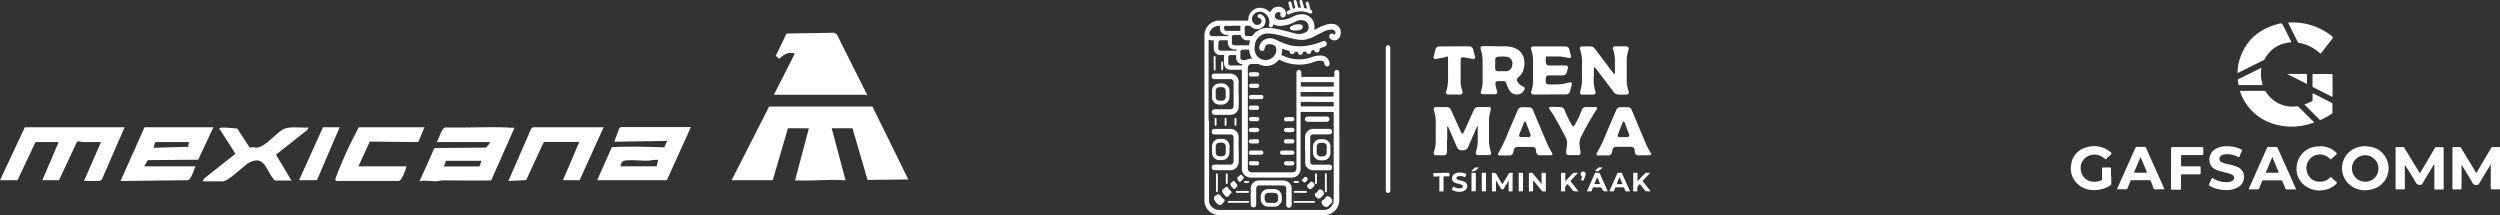 <svg xmlns="http://www.w3.org/2000/svg" viewBox="0 0 774.16 66.61"><rect x="0" y="0" width="774.16" height="66.61" fill="#333333" stroke="none"/><defs><style>.cls-1{fill:#fff;}</style></defs><g id="Layer_2" data-name="Layer 2"><g id="Pantallas_3" data-name="Pantallas 3"><g id="logos"><path class="cls-1" d="M226.55,55.8,238.17,33h32l11.1,22.57-12.62.14-4.67-16h-6.43l4.29,16.14c-5.16-.42-10.42.25-15.64,0l4.29-16.14H244L239.29,55.8Z"/><path class="cls-1" d="M239.67,29.31,246,16.83c.06-.54,0-.34-.38-.38-2-.29-2.89.52-4.33,1.74l-1.07-.91,3.35-6.9,14.67-.24.85.42,9.36,18.65c.06.77-.28.12-.38.12H239.67Z"/><path class="cls-1" d="M38.59,39.4l-7,16.08c-.08.26-.81.57-1,.57H26L31.27,44c-1.89,0-3.79,0-5.67,0-.7,0-1.47-.6-1.86.14L18.28,55.8H13.11L18.16,44H11L5.42,55.8H0L7.69,39.4Z"/><path class="cls-1" d="M135.22,44c.74-1,1.51-4.31,2.65-4.53,6.39.14,12.8-.22,19.19,0a8.92,8.92,0,0,0,1.8.08c.32,0,.44-.18.34.31l-7.1,16c-5,.12-10,0-15,0-.65,0-1.28.25-2,.27-1.77,0-3.59-.35-5.19,0l4.61-10.28,16.08-.16L151.86,44H135.2Zm13.87,5.79h-11l-.63,1.76h11Z"/><path class="cls-1" d="M213.93,39.4,206.5,55.8H184.93l4.53-10.23c5.42-.28,10.88-.12,16.24.06l.91-2-16.39.26,1.56-4.24a3.2,3.2,0,0,1,.57-.31h21.56Zm-21.7,12.1h11.1l.5-2a12.54,12.54,0,0,0-2.89.25c-2.16.08-5.68-.35-7.58,0a1.66,1.66,0,0,0-1.15,1.76h0Z"/><path class="cls-1" d="M66.09,39.4,61.38,49.45l-15.61.14L44.65,51.5H60.53c-.47,1-1.27,4.08-2.39,4.3l-20.81.25L44.76,39.4ZM58.53,44H48.07l-.5,1.76,10.67-.3Z"/><polygon class="cls-1" points="186.93 39.4 179.49 55.8 174.33 55.8 179.38 43.95 168.4 43.95 162.94 55.76 157.42 56.05 164.48 39.85 165.11 39.4 186.93 39.4"/><path class="cls-1" d="M131.45,39.4,129.53,44l-15-.16L111,51.5h14.88c-.3,1.07-1.33,4.32-2.4,4.53H104.07l-.28-.51a127.4,127.4,0,0,1,7.34-16.12Z"/><path class="cls-1" d="M62.82,56.05l.38-.75,9.71-7.69-5-7.82c0-.63,5.06,0,5.54,0l3.93,6c.78-.46,1.53,0,2.18-.08,2.73-.3,5.68-4.27,8-5.6,2.14-1.19,5.62-.4,8-.65l-.37.75-9.72,7.69,4.79,8H85.14c-2.71-2.58-2.93-8.09-7.87-5.6-1.94,1-6.39,5.85-8.27,5.85H62.82Z"/><polygon class="cls-1" points="105.2 39.4 98.13 55.8 92.6 55.8 100.03 39.4 105.2 39.4"/><path class="cls-1" d="M448.07,43.36v3.73a.91.91,0,0,1-.95,1h-2.43c-.59,0-.84-.36-.67-.94A12,12,0,0,0,444.6,43c0-1.58,0-3.17,0-4.75a11.93,11.93,0,0,0-.58-4.11.26.26,0,0,0,0-.11c-.14-.5.09-.88.63-.88,1.12,0,2.27,0,3.41,0a1.33,1.33,0,0,1,1.24.88c1.05,2.29,2.08,4.58,3.13,6.87.08.19.16.44.42.44s.35-.25.44-.46c1.05-2.29,2.08-4.58,3.13-6.87a1.4,1.4,0,0,1,1.32-.88H461a.63.63,0,0,1,.65.88,14.18,14.18,0,0,0-.55,2.65c0,.21,0,.42,0,.63,0,1.95,0,3.9,0,5.84a11.18,11.18,0,0,0,.57,3.9,1.35,1.35,0,0,1,.08.4.58.58,0,0,1-.5.59l-.34,0H457.8a.72.72,0,0,1-.76-1,11,11,0,0,0,.57-4c0-1.16,0-2.33,0-3.49,0-.13.06-.36-.09-.4s-.19.17-.25.3c-.88,2.05-1.77,4.07-2.65,6.11a1.5,1.5,0,0,1-1.53,1h-.63a1.36,1.36,0,0,1-1.22-.86c-.9-2-1.79-4.1-2.69-6.14-.06-.15-.12-.42-.29-.38s-.11.3-.11.47v3.73h0Z"/><path class="cls-1" d="M493.5,23.65c0,.74,0,1.64.05,2.54a14.23,14.23,0,0,0,.5,2.1c.17.63-.08,1-.74,1H490c-.61,0-.9-.35-.69-.94a12.3,12.3,0,0,0,.59-4.18q-.06-2.18,0-4.35a12.39,12.39,0,0,0-.61-4.52.64.64,0,0,1,.63-.92c.9,0,1.79-.06,2.69,0a1.71,1.71,0,0,1,1.28.73c1.85,2.46,3.72,4.94,5.57,7.38.12.16.21.4.46.33s.17-.33.17-.54c0-.95,0-1.92,0-2.88a11.41,11.41,0,0,0-.55-4c0-.07-.06-.17-.08-.24a.63.63,0,0,1,.56-.81h3.51c.49,0,.72.18.8.54a.91.91,0,0,1,0,.4,17.2,17.2,0,0,0-.53,2.23,7.42,7.42,0,0,0-.06.94v6.73a10.38,10.38,0,0,0,.53,2.93,1.05,1.05,0,0,1,.08.66.61.61,0,0,1-.53.48,23.36,23.36,0,0,1-2.9,0,1.77,1.77,0,0,1-1.19-.72c-1.83-2.43-3.68-4.87-5.53-7.29a1.37,1.37,0,0,0-.27-.31c-.17-.13-.31-.08-.36.13v2.64h0Z"/><path class="cls-1" d="M463.13,14.35c1,0,2.23,0,3.47,0a7.17,7.17,0,0,1,3,.78A4.49,4.49,0,0,1,472,18.7a6.42,6.42,0,0,1-.35,3.19,4.17,4.17,0,0,1-1.31,1.87l-.19.17a1,1,0,0,0-.16,1.47,3.43,3.43,0,0,0,1.57,1.34,2.34,2.34,0,0,1,.27.15.64.64,0,0,1,.22.86,2.53,2.53,0,0,1-2.67,1.49,2.61,2.61,0,0,1-2-1.3,14.7,14.7,0,0,1-.88-2,4.07,4.07,0,0,0-.17-.38.77.77,0,0,0-.78-.46c-.5,0-1,0-1.51,0s-.36,0-.54.09a.75.75,0,0,0-.43.71,6.62,6.62,0,0,0,.38,1.87c.05.17.09.32.15.5.17.57-.08.91-.69.93h-3.78a.6.6,0,0,1-.57-.82,9.82,9.82,0,0,0,.55-2.29c0-.19,0-.38,0-.57,0-2,0-4.09,0-6.13a11.6,11.6,0,0,0-.55-4,1.5,1.5,0,0,1-.08-.32.63.63,0,0,1,.56-.79h4.12ZM463,19.74v1.31a.86.86,0,0,0,.91,1c.77,0,1.53,0,2.29,0a2,2,0,0,0,2.1-2.06,2,2,0,0,0-1.77-2.41,12.46,12.46,0,0,0-2.73,0,.84.84,0,0,0-.78.94v1.32h0Z"/><path class="cls-1" d="M479.93,29.28h-5c-.44,0-.65-.14-.77-.46a.82.82,0,0,1,0-.44,14.71,14.71,0,0,0,.56-2.38c0-.2,0-.41,0-.62V18.23a10.87,10.87,0,0,0-.57-2.92.73.73,0,0,1,0-.56.59.59,0,0,1,.48-.38l.38,0h9.52A1.3,1.3,0,0,1,486,15.46c.15.57.3,1.16.45,1.76s-.09.8-.63.72-1.18-.21-1.79-.32a9.52,9.52,0,0,0-1.68-.14h-3.09c-1,0-.46.12-.52.37a4.29,4.29,0,0,0,0,1.75c.06.44.44.67,1,.67H485a.63.63,0,0,1,.54.78c-.12.5-.25,1-.4,1.47a1.26,1.26,0,0,1-1.26.82h-4.13c-.76,0-1.1.33-1.1,1.11v.78a.86.86,0,0,0,.85.9,28.84,28.84,0,0,0,4.26-.1c.73-.11,1.43-.32,2.16-.49s1,.05.78.8-.34,1.26-.5,1.89a1.27,1.27,0,0,1-1.35,1h-4.94v0Z"/><path class="cls-1" d="M478.34,48.08c-.49,0-1.11,0-1.72,0a1.07,1.07,0,0,1-.89-.9l-.12-.74a1,1,0,0,0-1-.94h-4.75a1.16,1.16,0,0,0-1.07.88c-.06.25-.12.52-.17.76a1.18,1.18,0,0,1-1.2,1H464.5c-.63,0-.8-.33-.45-.86a39,39,0,0,0,2.67-5.57l3.26-7.6a1.42,1.42,0,0,1,1.34-.9h2.12a1.3,1.3,0,0,1,1.29.9c1.45,3.47,2.92,7,4.39,10.4a21.12,21.12,0,0,0,1.44,2.75.84.84,0,0,1,.13.27.4.4,0,0,1-.34.55c-.12,0-.25,0-.37,0h-1.62Zm-6.14-5.63h1.12c.57,0,.8-.36.59-.9-.44-1.18-.89-2.37-1.35-3.55a.64.64,0,0,0-.12-.23c-.13-.19-.3-.19-.44,0l-.11.23c-.48,1.2-.95,2.41-1.41,3.61a.56.56,0,0,0,.55.84Z"/><path class="cls-1" d="M508.86,48.08a17.15,17.15,0,0,1-1.72,0,1,1,0,0,1-.88-.9c0-.25-.07-.47-.09-.72a1.08,1.08,0,0,0-1.09-1h-4.62a1.15,1.15,0,0,0-1.14,1c0,.21-.1.44-.16.67a1.18,1.18,0,0,1-1.18,1h-3c-.57,0-.76-.35-.46-.82a37.15,37.15,0,0,0,2.68-5.58c1.1-2.55,2.19-5.11,3.3-7.67a1.36,1.36,0,0,1,1.3-.86H504a1.34,1.34,0,0,1,1.3.9c1.47,3.49,2.92,7,4.41,10.46a20.9,20.9,0,0,0,1.39,2.65,1.2,1.2,0,0,1,.16.27.4.4,0,0,1-.35.59,2.33,2.33,0,0,0-.36,0h-1.64Zm-6.13-5.63h1.11c.59,0,.82-.35.61-.9-.42-1.09-.84-2.17-1.24-3.26a2.21,2.21,0,0,0-.21-.5c-.13-.19-.3-.19-.44,0a1.11,1.11,0,0,0-.09.19c-.48,1.22-1,2.43-1.43,3.65-.2.47,0,.82.55.84h1.16Z"/><path class="cls-1" d="M481.74,33.13h1.39a1.37,1.37,0,0,1,1.34.9,31.24,31.24,0,0,0,2.23,4.58l.08.14c.25.42.61.42.84,0,.34-.62.67-1.25,1-1.88a23.12,23.12,0,0,0,1.2-2.8,1.39,1.39,0,0,1,1.34-.94h2.88a.51.51,0,0,1,.5.21.54.54,0,0,1-.1.54,81.62,81.62,0,0,0-4.89,8.59,4.24,4.24,0,0,0-.4,2.46c.06.74.18,1.51.29,2.25a.76.76,0,0,1-.59.86,2.72,2.72,0,0,1-.57,0h-2.43a.81.81,0,0,1-.9-.71c0-.17,0-.36.06-.55.1-.76.21-1.55.25-2.33a3.74,3.74,0,0,0-.38-1.81c-1.24-2.31-2.41-4.68-3.78-6.91-.36-.61-.78-1.18-1.18-1.78-.12-.19-.29-.38-.16-.63s.38-.23.63-.23h1.36Z"/><path class="cls-1" d="M450.4,14.35h4.41a1.31,1.31,0,0,1,1.41,1.09c.15.71.36,1.39.54,2.08.13.54-.14.84-.69.75l-2.88-.52a.69.69,0,0,0-.88.74v6.89a9.49,9.49,0,0,0,.55,2.89.73.73,0,0,1-.78,1c-1.18,0-2.39,0-3.57,0-.61,0-.9-.35-.69-.94a12.53,12.53,0,0,0,.59-4.22c0-1.85,0-3.7,0-5.53s-.34-.94-1-.82c-.92.15-1.83.32-2.75.49-.57.1-.86-.19-.7-.76s.36-1.41.55-2.12a1.25,1.25,0,0,1,1.36-1h4.48Z"/><path class="cls-1" d="M430.53,36.89v22a.75.75,0,0,1-.4.78.69.69,0,0,1-1-.63V14.83a.75.75,0,0,1,.72-.84.67.67,0,0,1,.67.65V36.87h0Z"/><path class="cls-1" d="M463.24,56v3.11c0,.11,0,.17-.17.17h-.84c-.17,0-.23-.06-.23-.23V53.77c0-.19.06-.23.25-.25a1.12,1.12,0,0,1,1.3.7c.46.88,1,1.72,1.53,2.58.15.27.15.27.32,0,.59-1,1.2-2,1.8-3a.36.36,0,0,1,.42-.25c.26,0,.61-.12.78.06s0,.49,0,.76V59c0,.22-.06.3-.29.28h-.65c-.23,0-.32-.06-.3-.3V56.17c0-.93,0-.15,0-.25l-.59,1c-.31.49-.6,1-.9,1.52a.51.51,0,0,1-.84,0c-.5-.82-1-1.64-1.51-2.48h-.06Z"/><path class="cls-1" d="M474.75,55.79V59c0,.21,0,.28-.26.26h-.84c-.14,0-.21,0-.21-.19V53.69c0-.13,0-.19.17-.17h.78c.13,0,.19.07.27.17.84,1,1.66,2,2.5,3.05l.21.23V53.73c0-.17.06-.23.23-.21h.89c.31,0,.2,0,.2.19v5.38c0,.13,0,.19-.18.17h-.76a.36.36,0,0,1-.27-.15c-.82-1-1.66-2-2.5-3a1.43,1.43,0,0,0-.25-.27h0Z"/><path class="cls-1" d="M488.65,53.52c-.57.61-1.09,1.18-1.62,1.73-.2.21-.39.44-.6.63s-.11.23,0,.37c.75.93,1.49,1.87,2.24,2.82a.82.82,0,0,0,.13.17c-.3,0-.57,0-.84,0a1.08,1.08,0,0,1-1.14-.53c-.39-.55-.84-1.05-1.26-1.58-.1-.14-.16-.14-.27,0-.61.63-.63.63-.63,1.5s0,.63-.61.61c-.23,0-.52.1-.65,0s0-.44,0-.65V53.77c0-.19,0-.29.25-.27h.78c.21,0,.29,0,.29.27v2.08c0,.68,0,.17,0,.28.21-.23.42-.46.63-.67.57-.61,1.16-1.22,1.75-1.83a.31.31,0,0,1,.25-.11h1.3Z"/><path class="cls-1" d="M511,53.52c-.57.61-1.09,1.18-1.62,1.73-.19.21-.39.44-.6.63s-.11.23,0,.37c.75.93,1.49,1.87,2.24,2.82a1.54,1.54,0,0,0,.13.17c-.3,0-.57,0-.84,0a1.09,1.09,0,0,1-1.14-.53c-.39-.55-.84-1.05-1.26-1.58-.1-.14-.16-.14-.27,0-.61.63-.63.63-.63,1.5s0,.63-.61.61c-.23,0-.52.1-.65,0s0-.44,0-.65V53.77c0-.19,0-.29.25-.27h.78c.21,0,.29,0,.29.27v2.08c0,.68,0,.17,0,.28.21-.23.42-.46.63-.67.57-.61,1.16-1.22,1.75-1.83a.31.31,0,0,1,.25-.11H511Z"/><path class="cls-1" d="M497.12,59.26a.92.92,0,0,1-.93-.63.88.88,0,0,0-.9-.61h-1.74a.32.32,0,0,0-.36.25c-.09.27-.21.53-.32.8s-.12.21-.29.19h-1c-.18,0-.18,0-.12-.17.8-1.79,1.61-3.59,2.41-5.4.05-.13.11-.19.26-.17h1a.24.24,0,0,1,.25.15q1.2,2.69,2.4,5.4c.08.17,0,.21-.13.19h-.52Zm-2.52-4.43c-.28.71-.55,1.38-.84,2-.05.13,0,.17.12.17h1.41c.13,0,.19,0,.13-.17-.26-.65-.53-1.3-.82-2h0Z"/><path class="cls-1" d="M504.78,59.26H503.5c-.14,0-.16-.09-.19-.17-.12-.29-.25-.57-.35-.88a.25.25,0,0,0-.28-.19h-2.22a.29.29,0,0,0-.32.23c-.1.29-.25.57-.36.88a.18.18,0,0,1-.21.13h-1c-.21,0-.19-.07-.13-.23.4-.87.78-1.75,1.18-2.65s.8-1.77,1.19-2.67a.25.25,0,0,1,.3-.19h.92c.3,0,.17,0,.23.11.82,1.85,1.66,3.72,2.52,5.63h0Zm-3.25-4.43c-.32.77-.61,1.46-.9,2.18h1.8l-.9-2.18Z"/><path class="cls-1" d="M452.12,53.42a4.23,4.23,0,0,1,1.77.4c.14.06.19.14.12.29s-.16.59-.33.72-.46-.13-.7-.21a2.73,2.73,0,0,0-1.47,0,.59.59,0,0,0-.5.53c0,.23.13.42.48.52s1,.26,1.49.42a3.26,3.26,0,0,1,.44.15,1.41,1.41,0,0,1,.93,1.32,1.59,1.59,0,0,1-.72,1.39,3,3,0,0,1-1.74.44,4.44,4.44,0,0,1-1.87-.4c-.1,0-.19-.1-.27-.14s-.15-.15-.09-.3.19-.42.26-.63.12-.15.27-.08a3.19,3.19,0,0,0,2.25.42.58.58,0,0,0,.31-.11.48.48,0,0,0,0-.84A2.4,2.4,0,0,0,452,57a9.61,9.61,0,0,1-1.3-.36,1.43,1.43,0,0,1-1.05-1.22,1.59,1.59,0,0,1,.73-1.57,3,3,0,0,1,1.74-.42h0Z"/><path class="cls-1" d="M446.35,53.52h2.27c.2,0,.25.06.23.23v.61c0,.21-.07.26-.26.25h-1.26c-.23,0-.31,0-.31.3V59c0,.23,0,.3-.29.28H446c-.21,0-.28,0-.28-.26V55c0-1.36-.12-.34-.33-.34h-1.3c-.15,0-.23,0-.21-.21v-.69c0-.17.06-.19.21-.19h2.29Z"/><path class="cls-1" d="M457,56.4V59c0,.18,0,.25-.23.23h-.91c-.31,0-.19,0-.19-.19V53.69c0-.13,0-.19.17-.17h.89c.21,0,.29,0,.29.27V56.4h0Z"/><path class="cls-1" d="M471.62,56.4V59c0,.21-.05.27-.26.25h-.86c-.16,0-.21,0-.21-.21V53.69c0-.15,0-.19.21-.19h.91c.19,0,.23.08.23.25v2.63h0Z"/><path class="cls-1" d="M460.17,56.4V59c0,.21-.06.27-.27.25h-.85c-.16,0-.2,0-.2-.19V53.71c0-.15.06-.21.21-.21h.9c.17,0,.23,0,.21.21v2.67h0Z"/><path class="cls-1" d="M490,55.9c-.3,0-.42-.13-.34-.4l.12-.46c.07-.22.15-.43-.14-.64a.74.74,0,0,1-.06-.92.81.81,0,0,1,.94-.32.7.7,0,0,1,.51.7,2.13,2.13,0,0,1-.19.8c-.09.29-.24.56-.32.86s-.23.46-.52.36h0Z"/><path class="cls-1" d="M496.28,51.93c-.44.37-.89.73-1.35,1.07-.12.08-.25,0-.38,0h-.67c.25-.27.47-.48.67-.72a1,1,0,0,1,1-.44,5.45,5.45,0,0,0,.7,0v0h0Z"/><path class="cls-1" d="M455.63,53c.34-.38.69-.72,1-1.07a.25.25,0,0,1,.19-.07h1.26a6.87,6.87,0,0,0-.78.65,1.7,1.7,0,0,1-1.66.49h0Z"/><path class="cls-1" d="M406.86,9.33c.25-.13.52-.24.79-.38a15,15,0,0,1,3.41-1.43,4.59,4.59,0,0,1,2.27,0,2.46,2.46,0,0,1,1.8,2,3,3,0,0,1-.4,2.2,1.84,1.84,0,0,1-2.88.15.9.9,0,0,1,.4-1.47.81.81,0,0,1,.78.21c.21.17.34.14.44-.11a1,1,0,0,0-.94-1.34,5.37,5.37,0,0,0-2.71.67l-3,1.53a9.68,9.68,0,0,1-2.81.93,7.34,7.34,0,0,1-2.29-.06c-1.85-.28-3.64-.87-5.48-1.31a16.27,16.27,0,0,0-3.49-.54,4,4,0,0,0-4.14,3.32,5.83,5.83,0,0,0,0,2.28,3.38,3.38,0,0,0,6.58,0,2.32,2.32,0,0,0-.06-1.17,1.29,1.29,0,0,0-.83-.9,2.92,2.92,0,0,0-1.46-.22,1.49,1.49,0,0,0-1.2,1.1,1.72,1.72,0,0,1-.15.58.82.82,0,0,1-.94.36.88.88,0,0,1-.59-.8,3,3,0,0,1,1.15-2.35,3.59,3.59,0,0,1,1.85-.73,4.57,4.57,0,0,1,2.16.46,23.81,23.81,0,0,0,4.5,1.74,14.81,14.81,0,0,0,3.87.25,20.46,20.46,0,0,0,6.09-1.51.86.86,0,0,1,1.19.38.91.91,0,0,1-.5,1.22c-.48.19-.95.38-1.45.56-.13,0-.21.07-.17.26a.88.88,0,0,1-.65,1,.81.81,0,0,1-1-.58c0-.09-.05-.13-.15-.09a.53.53,0,0,0-.17,0c-.36.05-.67.11-.69.61,0,.32-.4.55-.72.57a.81.81,0,0,1-.78-.57c0-.16-.1-.19-.25-.16h-.21a1,1,0,0,0-.44.06c-.15.06-.08.25-.14.36a.89.89,0,0,1-.8.58.8.8,0,0,1-.76-.67c0-.21-.12-.31-.32-.27h-.16c-.25-.06-.44-.06-.55.27a.75.75,0,0,1-.78.42.82.82,0,0,1-.73-.73c0-.21-.11-.26-.29-.3a13.19,13.19,0,0,1-1.85-.57c-.17-.08-.21,0-.19.15a3.84,3.84,0,0,1-.21,1.53c-.05.17,0,.22.14.28a12.7,12.7,0,0,0,3.37,1.11,11.13,11.13,0,0,0,5.86-.52,7.64,7.64,0,0,1,2.92-.49,2.7,2.7,0,0,1,2.66,2.54.82.82,0,0,1-.69.82.86.86,0,0,1-.92-.6v-.07c0-.94-.78-1.13-1.5-1.09a6.67,6.67,0,0,0-2,.46,11.78,11.78,0,0,1-3.82.74,13.51,13.51,0,0,1-6.58-1.47c-.13-.05-.21-.07-.32.06A4.86,4.86,0,0,1,390.13,20a1.66,1.66,0,0,0-.9-.18c-.5,0-1,0-1.53,0a1.18,1.18,0,0,0-1.3,1.32V52a1.22,1.22,0,0,0,1.36,1.36h12.33a1.28,1.28,0,0,0,1.2-.58,1,1,0,0,0,.17-.59V22.56a.86.86,0,0,1,.31-.76.68.68,0,0,1,.76-.08.75.75,0,0,1,.44.67v1.18c0,.15,0,.23.21.23H413c.17,0,.23-.06.21-.23V22.52a.8.8,0,0,1,.77-.88c.45,0,.74.35.74.88,0,4.66,0,9.32,0,14,.08,8.46,0,16.91,0,25.37a4.68,4.68,0,0,1-3.65,4.64,4.9,4.9,0,0,1-1.14.11H377.74a4.68,4.68,0,0,1-4.68-3.68,4.41,4.41,0,0,1-.09-1V11a4.62,4.62,0,0,1,4-4.6,8.08,8.08,0,0,1,.85,0h8.44c.23,0,.31,0,.29-.31a3.65,3.65,0,0,1,4.69-3.53,3.89,3.89,0,0,1,1.11.48,5.66,5.66,0,0,1,.93.78,3.68,3.68,0,0,1,.82-1.09,2.59,2.59,0,0,1,3.78.34A2,2,0,0,1,398,5a.79.79,0,0,1-1,.36.89.89,0,0,1-.48-1.11c.1-.26,0-.36-.21-.45a1.19,1.19,0,0,0-1.47.76A1.14,1.14,0,0,0,395.51,6a5.62,5.62,0,0,0,2.88-.07,8.77,8.77,0,0,0,2-.8,5.86,5.86,0,0,1,3.08-.71A3.84,3.84,0,0,1,406.86,7a5.11,5.11,0,0,1,.14,2.2s0,0,0,.06h0V9.24h0Zm-32.46,28V61.74c0,.23,0,.48,0,.71A3.14,3.14,0,0,0,377.57,65h32.18c10.72,0,.42,0,.63,0A3.09,3.09,0,0,0,413,61.92q0-13.48,0-27c0-.21-.06-.25-.27-.25H403c-.19,0-.25,0-.25.25,0,.67,0,1.35,0,2V52.22c0,5.1,0,.29,0,.42A2.77,2.77,0,0,1,399.94,55H387.43a2.13,2.13,0,0,1-.7-.08,2.74,2.74,0,0,1-2.16-2.73V21.87c0-.21,0-.28-.27-.28h-1.81a14.94,14.94,0,0,1-1.77,0A1.91,1.91,0,0,1,379.09,20a11.68,11.68,0,0,1,0-2.77c0-.17,0-.19-.17-.19h-1a2,2,0,0,1-2.06-2.1V13.3a2.35,2.35,0,0,1,0-.59c.06-.17,0-.21-.15-.21a3.38,3.38,0,0,1-1.3-.17c-.11-.06-.15,0-.15.11v25h0ZM385.45,9.56v.9a.66.66,0,0,0,.69.71h1.45c.47,0,.19,0,.24-.14a5.07,5.07,0,0,1,.94-1,5.76,5.76,0,0,1,3.59-1.39,17.86,17.86,0,0,1,4.37.61c1.47.34,2.92.76,4.39,1.11a4.37,4.37,0,0,0,3-.27,1.7,1.7,0,0,0,1.1-1.89,2,2,0,0,0-1.47-1.85,3.46,3.46,0,0,0-2.61.36A10.67,10.67,0,0,1,396.88,8a4.93,4.93,0,0,1-2.4-.36c-.21-.1-.25-.06-.27.15A.64.64,0,1,1,393,7.52a3.14,3.14,0,0,0-1.09-3.17,2.56,2.56,0,0,0-3.64.1,2,2,0,0,0,.09,2.9,1.42,1.42,0,0,0,2.12-.25A1,1,0,0,0,390,5.61l-.25-.09a.62.62,0,0,1-.26-.75.61.61,0,0,1,.7-.4,2,2,0,0,1,.92.46,2.26,2.26,0,0,1,.65,2.44A2.58,2.58,0,0,1,389.61,9a2.88,2.88,0,0,1-2.39-.9.37.37,0,0,0-.3-.15c-.27.06-.55,0-.84,0a.64.64,0,0,0-.65.67v.89h0v0Zm22.46,22h-4.83c-.24,0-.3.07-.28.3v.82c0,.23.06.27.28.27h9.68c.19,0,.25-.06.25-.25v-.86c0-.22-.08-.26-.29-.26h-4.81Zm0-4.74h4.86c.19,0,.27,0,.25-.24v-.86c0-.21,0-.29-.27-.29h-9.67c-.19,0-.27,0-.25.25v.84c0,.23,0,.3.28.3h4.8Zm0,1.68H403c-.19,0-.27,0-.25.25v.84c0,.23,0,.31.29.31h9.63c.21,0,.31,0,.29-.27v-.84c0-.21,0-.29-.27-.29Zm-20.74-16h-.92a2,2,0,0,1-2-1.49c0-.09,0-.17-.18-.17a16.07,16.07,0,0,0-2,0,.62.62,0,0,0-.59.67c0,.57,0,1.14,0,1.72a.74.74,0,0,0,.78.8h2.58c.59,0,1.16,0,1.75,0,.12,0,.23,0,.25-.16a7.22,7.22,0,0,1,.29-1.41h0Zm-9.91,1.59V15a.66.66,0,0,0,.67.69h.55c.92,0,1.84,0,2.75,0,.48,0,1,0,1.45,0s.21-.19.23-.31-.13-.09-.21-.09h-.57a2,2,0,0,1-1.91-1.72c0-.31,0-.63,0-.94,0-.11,0-.17-.15-.17H378c-.48,0-.69.29-.69.75v.82h0Zm3-3.29h-.58a2,2,0,0,1-1.83-1.41,4.22,4.22,0,0,1-.06-1.18c0-.15,0-.21-.19-.21a3.05,3.05,0,0,0-3,2,.87.87,0,0,0,.8,1.19c1.49,0,3,0,4.48,0a.38.38,0,0,0,.41-.4h0Zm7.48,7.35a5.54,5.54,0,0,1-.63-1.3,8.52,8.52,0,0,1-.29-1.35c0-.08,0-.13-.11-.13a16.28,16.28,0,0,0-2.1.05.62.62,0,0,0-.5.59v1.93a.54.54,0,0,0,.42.59,2.38,2.38,0,0,0,1.4,0,5.08,5.08,0,0,1,1.81-.38Zm-5,2.12h1.66c.21,0,.3-.09.32-.27s-.17-.11-.25-.13a2,2,0,0,1-1.66-1.58,9.27,9.27,0,0,1,0-1.05c0-.1,0-.18-.16-.18h-1.58c-.48,0-.71.29-.71.77v1.66a.69.69,0,0,0,.77.78ZM381.69,8h-1.95c-.65,0-.68,0-.67.69s.25.86.84.86h4c.17,0,.21-.06.21-.23a5.14,5.14,0,0,1,0-1.11c0-.19,0-.25-.19-.25h-2.33Z"/><path class="cls-1" d="M404.75,2.6c-.14-.5-.25-1-.39-1.44a.49.49,0,0,1,.31-.64c.27-.08.5.09.59.42.15.59.33,1.2.48,1.81a.51.51,0,0,0,.3.38.6.6,0,0,1,.1,1,.54.54,0,0,1-.63,0,6.15,6.15,0,0,0-2.73-.61,7.82,7.82,0,0,0-3.3.8l-.29.14a.56.56,0,0,1-.65-.19.62.62,0,0,1,.06-.75,2.27,2.27,0,0,1,.72-.42c.16-.06.18-.13.14-.3-.15-.56-.31-1.13-.46-1.7a.47.47,0,1,1,.9-.23c.15.53.28,1.07.44,1.6,0,.15.07.23.28.17.48-.13.48-.11.37-.59L400.62.67c-.07-.33,0-.57.33-.65s.47.09.57.4c.15.57.32,1.15.46,1.74,0,.17.09.25.28.23.63,0,.63,0,.46-.63L402.44.67c-.08-.31,0-.59.3-.65s.5.08.59.42c.16.59.33,1.2.48,1.81,0,.16.1.25.29.27a3.19,3.19,0,0,1,.61.13h0Z"/><path class="cls-1" d="M398.6,47.93h-1.53a.66.66,0,1,1-.05-1.32h3.14a.65.65,0,0,1,.67.69c0,.38-.26.61-.7.61H398.6Z"/><path class="cls-1" d="M388.94,47.93h-1.53a.62.62,0,0,1-.68-.63.65.65,0,0,1,.67-.69h3.11a.69.69,0,0,1,.7.67.66.66,0,0,1-.72.63H389Z"/><path class="cls-1" d="M389,30.71h-1.53a.64.64,0,0,1-.72-.65.67.67,0,0,1,.72-.67h3a.66.66,0,1,1,0,1.3H389Z"/><path class="cls-1" d="M399.19,39.58h.94a.64.64,0,0,1,.7.62.63.63,0,0,1-.65.7,13.09,13.09,0,0,1-2,0,.65.65,0,0,1-.59-.63.7.7,0,0,1,.55-.65,7,7,0,0,1,1,0h0Z"/><path class="cls-1" d="M388.25,39.58h1a.68.68,0,0,1,.65.44.62.62,0,0,1-.16.67.58.58,0,0,1-.36.19,14.44,14.44,0,0,1-2.08,0,.61.61,0,0,1-.57-.61.62.62,0,0,1,.53-.67c.35-.05.73,0,1,0h0Z"/><path class="cls-1" d="M388.31,43.12h.92a.66.66,0,0,1,.69.63.69.69,0,0,1-.65.68h-1.89a.62.62,0,0,1-.65-.68c0-.39.27-.61.7-.61h.9Z"/><path class="cls-1" d="M388.33,36.24h1a.65.65,0,0,1,.64.62.7.7,0,0,1-.53.68,1.89,1.89,0,0,1-.48,0h-1.47a.65.65,0,0,1-.72-.67.64.64,0,0,1,.72-.65h.88Z"/><path class="cls-1" d="M388.31,51.21h-.95a.66.66,0,0,1-.12-1.3,2.88,2.88,0,0,1,.42,0h1.51a.69.69,0,0,1,.75.67.7.7,0,0,1-.75.65Z"/><path class="cls-1" d="M388.31,34h-.95a.62.62,0,0,1-.65-.57.63.63,0,0,1,.53-.73,2.88,2.88,0,0,1,.42,0h1.51a.69.69,0,0,1,.75.67.7.7,0,0,1-.75.65Z"/><path class="cls-1" d="M388.31,25.9h1a.64.64,0,0,1,.66.61.67.67,0,0,1-.57.69,14.44,14.44,0,0,1-2.08,0,.13.13,0,0,1-.09,0,.66.66,0,0,1,.13-1.28h1Z"/><path class="cls-1" d="M399.23,44.43h-.9a.66.66,0,1,1,0-1.31h1.8a.62.62,0,0,1,.7.64.64.64,0,0,1-.68.67Z"/><path class="cls-1" d="M388.33,23.69h-.95a.63.63,0,0,1-.67-.58.61.61,0,0,1,.57-.72,14.44,14.44,0,0,1,2.08,0,.64.64,0,0,1,.57.67.66.66,0,0,1-.66.61h-.92Z"/><path class="cls-1" d="M399.23,51.21h-.92a.66.66,0,0,1-.68-.61.64.64,0,0,1,.61-.67c.66,0,1.35,0,2,0a.59.59,0,0,1,.57.71.64.64,0,0,1-.67.59h-.91Z"/><path class="cls-1" d="M399.25,36.24h.86a.62.62,0,0,1,.7.63.66.66,0,0,1-.7.69h-1.38a2.23,2.23,0,0,1-.63,0,.65.65,0,0,1,.1-1.28h1.05Z"/><path class="cls-1" d="M406.86,9.33h0s0,0,0,0h0Z"/><path class="cls-1" d="M404.12,46.32c0-1.22,0-2.46,0-3.7a2.67,2.67,0,0,1,1.41-2.44,2.25,2.25,0,0,1,1.16-.27h4.87a.87.87,0,0,1,.9.55.89.89,0,0,1-.19.92.86.86,0,0,1-.67.23h-4.87a.9.9,0,0,0-1,1V50a.87.87,0,0,0,1,1h4.83a.84.84,0,0,1,.95.88.81.81,0,0,1-.8.84c-1.73,0-3.49,0-5.23,0a2.5,2.5,0,0,1-2.31-2.23,5.47,5.47,0,0,1,0-.71V46.27h0Z"/><path class="cls-1" d="M383.6,29.16c0,1.24,0,2.49,0,3.73a2.67,2.67,0,0,1-1.26,2.32,2.25,2.25,0,0,1-1.22.35h-5a.86.86,0,1,1,0-1.72h4.76c.76,0,1.1-.34,1.12-1.13v-7a1.49,1.49,0,0,0-.13-.69.82.82,0,0,0-.82-.51h-4.94a.83.83,0,0,1-.83-.5.87.87,0,0,1,.12-.93.81.81,0,0,1,.71-.29h4.94a2.55,2.55,0,0,1,2.5,2.25,8.47,8.47,0,0,1,0,1.24V29.2h0Z"/><path class="cls-1" d="M383.6,46.34V50a2.71,2.71,0,0,1-1.24,2.33,2.22,2.22,0,0,1-1.24.37h-5a.87.87,0,0,1-.92-.83.86.86,0,0,1,.86-.89h4.83a1,1,0,0,0,1.1-1.09v-7a1.65,1.65,0,0,0-.09-.66.83.83,0,0,0-.86-.6H376.1a.8.8,0,0,1-.8-.47.87.87,0,0,1,.11-.94.8.8,0,0,1,.73-.3h4.94a2.55,2.55,0,0,1,2.48,2.23,4.11,4.11,0,0,1,0,.71V46.4h0Z"/><path class="cls-1" d="M393.64,57.41h-3.5a1.17,1.17,0,0,0-.63.12.86.86,0,0,0-.51.82v5a.82.82,0,0,1-.84.88.85.85,0,0,1-.86-.9v-5a2.54,2.54,0,0,1,2.27-2.44,6.79,6.79,0,0,1,1.11,0h6.49a3,3,0,0,1,1.81.51,2.33,2.33,0,0,1,1,2v5.1a.84.84,0,1,1-1.68,0V58.44a.9.9,0,0,0-1-1h-3.72Z"/><path class="cls-1" d="M380.73,29.07a8,8,0,0,1-.05,1.47,2.34,2.34,0,0,1-2.35,1.85,3.45,3.45,0,0,1-2-.38,2.22,2.22,0,0,1-1-1.8c0-.72,0-1.45,0-2.19a2.27,2.27,0,0,1,2.05-2.16,9.27,9.27,0,0,1,1.49,0,2.35,2.35,0,0,1,1.85,1.89c.05.44,0,.9,0,1.32Zm-4.27,0v1a1.11,1.11,0,0,0,1.07,1.11h.86A1.12,1.12,0,0,0,379.55,30V28.13A1.11,1.11,0,0,0,378.5,27a3,3,0,0,0-.84,0,1.16,1.16,0,0,0-1.22,1.3v.82h0Z"/><path class="cls-1" d="M412,46.32a11.63,11.63,0,0,1,0,1.32,2.26,2.26,0,0,1-2.26,2,6.62,6.62,0,0,1-1.33-.06,2.32,2.32,0,0,1-1.8-2.12,16.29,16.29,0,0,1,0-2.42,2.26,2.26,0,0,1,2.16-1.93h1.05A2.28,2.28,0,0,1,412,45.29v1h0Zm-1.15,0v-1a1.12,1.12,0,0,0-1.07-1.09h-.89a1.16,1.16,0,0,0-1.15,1.15v1.89a1.13,1.13,0,0,0,1,1.14,3.7,3.7,0,0,0,.94,0,1.14,1.14,0,0,0,1.14-1.26v-.84h0Z"/><path class="cls-1" d="M380.73,46.28a6.32,6.32,0,0,1-.09,1.57,2.3,2.3,0,0,1-2.16,1.72h-1a2.27,2.27,0,0,1-2.15-2.2v-2A2.29,2.29,0,0,1,377.53,43c.4,0,.8,0,1.2,0a2.33,2.33,0,0,1,2,1.93c.05.44,0,.88,0,1.3h0Zm-4.27,0v1a1.11,1.11,0,0,0,1.11,1.1h.82a1.15,1.15,0,0,0,1.18-1.14V45.31a1.15,1.15,0,0,0-.95-1.11,4.13,4.13,0,0,0-1.11,0,1.13,1.13,0,0,0-1.05,1.17v.91Z"/><path class="cls-1" d="M393.52,64a6.33,6.33,0,0,1-1.51-.1,2.23,2.23,0,0,1-1.58-2.16,5.76,5.76,0,0,1,0-1.31,2.24,2.24,0,0,1,2.17-1.85,15.62,15.62,0,0,1,2.37,0,2.29,2.29,0,0,1,1.93,2,6.62,6.62,0,0,1,0,1.54A2.3,2.3,0,0,1,394.74,64h-1.22Zm.14-1.17h1a1.11,1.11,0,0,0,1.13-1.14v-.82a1.1,1.1,0,0,0-.94-1.11,9.24,9.24,0,0,0-2.23,0,1.07,1.07,0,0,0-1,1.2v.77a1.11,1.11,0,0,0,1.08,1.1Z"/><path class="cls-1" d="M407.88,36.09h3a.8.8,0,0,1,.8.63.83.83,0,0,1-.44.9.94.94,0,0,1-.47.09H405a.88.88,0,0,1-.84-.47.81.81,0,0,1,.08-.82.82.82,0,0,1,.73-.33h2.94Z"/><path class="cls-1" d="M412.57,62.16a1,1,0,0,1-.3.73c-.29.3-.6.61-.92.92a.92.92,0,0,1-1.18.13,1.94,1.94,0,0,1-.9-1.09.67.67,0,0,1,.3-.82,2.21,2.21,0,0,0,.92-.92.73.73,0,0,1,.65-.36,1.63,1.63,0,0,1,1.41,1.41h0Z"/><path class="cls-1" d="M377.26,60.18a.85.85,0,0,1,.69.38A4.87,4.87,0,0,0,379,61.69a.44.44,0,0,1,.09.68,8,8,0,0,1-.7.84.86.86,0,0,1-1.07.12A3.23,3.23,0,0,1,376,61.82a.93.93,0,0,1,.25-1.13c.48-.4.67-.51,1-.51h0Z"/><path class="cls-1" d="M380,61a.59.59,0,0,1-.31-.12,3.38,3.38,0,0,1-1.2-1.56.54.54,0,0,1,.17-.65c.27-.21.54-.44.79-.65a.5.5,0,0,1,.83.12,4.63,4.63,0,0,0,1.05,1.2c.14.09.16.21,0,.32-.32.37-.63.75-.95,1.13a.53.53,0,0,1-.4.19h0Z"/><path class="cls-1" d="M410,59.85a1,1,0,0,1-.26.62c-.21.21-.42.43-.65.64a.87.87,0,0,1-1.39.06,1.38,1.38,0,0,1-.41-.49.67.67,0,0,1,.27-1,1.52,1.52,0,0,0,.63-.65.71.71,0,0,1,.82-.36,1.46,1.46,0,0,1,1,1.22h0Z"/><path class="cls-1" d="M383.5,62.24h2.92a.33.33,0,0,1,.37.23.26.26,0,0,1-.21.32,1,1,0,0,1-.25,0h-5.81c-.19,0-.34-.07-.34-.28s.13-.29.34-.29h3Z"/><path class="cls-1" d="M403.92,62.24h2.91c.28,0,.42.1.4.29s-.19.28-.42.28H401c-.17,0-.34,0-.4-.21s.08-.36.35-.36Z"/><path class="cls-1" d="M407.07,57.2a.66.66,0,0,1-.17.46c-.23.25-.48.5-.72.72a.61.61,0,0,1-.71.1,1.45,1.45,0,0,1-.67-.71.48.48,0,0,1,.23-.66,1.46,1.46,0,0,0,.57-.56.54.54,0,0,1,.58-.28,1.09,1.09,0,0,1,.89.95h0Z"/><path class="cls-1" d="M382.19,58.48a.51.51,0,0,1-.39-.17,3.84,3.84,0,0,1-.72-1.05.55.55,0,0,1,.11-.63l.59-.52a.4.4,0,0,1,.6.12,6.81,6.81,0,0,0,.63.84.47.47,0,0,1,.05.65,5.2,5.2,0,0,1-.53.63.44.44,0,0,1-.34.11h0Z"/><path class="cls-1" d="M377.11,56.63v2.5c0,.29-.1.42-.29.4s-.28-.21-.28-.42V54a.28.28,0,0,1,.3-.29c.19,0,.27.12.27.31v2.63h0Z"/><path class="cls-1" d="M410.87,56.61v2.54c0,.21,0,.38-.28.38s-.31-.17-.31-.38V54a.31.31,0,0,1,.29-.36c.23,0,.28.14.28.35v2.59h0Z"/><path class="cls-1" d="M384,56.32a.55.55,0,0,1-.44-.21,2.54,2.54,0,0,1-.34-.55.52.52,0,0,1,.09-.69c.23-.21.5-.42.74-.63a.35.35,0,0,1,.5,0c.15.17.33.33.5.5a.36.36,0,0,1,0,.55l-.69.8a.49.49,0,0,1-.42.17h0Z"/><path class="cls-1" d="M375.83,19.58V17.69c0-.19.08-.34.31-.34s.28.15.28.36v3.78c0,.19-.07.33-.27.34s-.3-.13-.3-.34V19.62h0Z"/><path class="cls-1" d="M384.74,59.7h-1.66c-.21,0-.38,0-.38-.28s.19-.29.38-.29h3.32c.21,0,.39.06.39.3s-.18.29-.39.29h-1.66Z"/><path class="cls-1" d="M402.65,59.7H401c-.2,0-.37,0-.37-.27s.16-.3.37-.3h3.32c.21,0,.36.06.38.3s-.17.29-.38.29h-1.66Z"/><path class="cls-1" d="M404,56.48c-.34,0-.82-.48-.78-.79,0-.15.11-.24.23-.32a1.27,1.27,0,0,0,.4-.4.41.41,0,0,1,.61-.15.66.66,0,0,1,.21,1.16l-.35.34a.54.54,0,0,1-.32.16Z"/><path class="cls-1" d="M379.59,55.31V54.05c0-.21.08-.36.31-.36s.28.17.28.36v2.6c0,.19-.08.38-.3.36s-.29-.17-.29-.38v-1.3h0Z"/><path class="cls-1" d="M407.23,55.33V54.07c0-.21,0-.38.28-.38s.29.15.29.36v2.58c0,.21-.08.36-.29.36s-.3-.15-.28-.38V55.33Z"/><path class="cls-1" d="M378.18,20.42v-1c0-.21.07-.36.3-.36s.29.17.29.36v2c0,.19-.08.35-.31.35s-.3-.18-.3-.37v-1h0Z"/><path class="cls-1" d="M382.87,37.75v.9c0,.19-.07.32-.28.32s-.29-.13-.29-.32V36.82a.28.28,0,0,1,.31-.31c.19,0,.26.14.26.33v.91Z"/><path class="cls-1" d="M376.14,37.73v-.89c0-.19.07-.33.28-.33s.29.12.29.33v1.81a.28.28,0,0,1-.29.32c-.19,0-.28-.11-.28-.32v-.92Z"/><path class="cls-1" d="M379.8,37.75v.9a.28.28,0,0,1-.29.32c-.19,0-.28-.13-.28-.32V36.84c0-.19.07-.33.28-.33s.29.14.29.33v.91Z"/><path class="cls-1" d="M386,56.63h-.44a.32.32,0,0,1-.34-.29c0-.19.13-.28.32-.3h.92a.31.31,0,0,1,.34.28.3.3,0,0,1-.34.31Z"/><path class="cls-1" d="M401.39,56.63h-.48a.28.28,0,0,1-.31-.29.29.29,0,0,1,.29-.3h1a.28.28,0,0,1,.31.28c0,.19-.13.29-.33.31h-.45Z"/><path class="cls-1" d="M401.16,9.43A3.57,3.57,0,0,1,400,9.3a1.19,1.19,0,0,1-.38-.21.46.46,0,0,1-.08-.69.75.75,0,0,1,.17-.19,4.2,4.2,0,0,1,2.94-.65c.52.06.75.32.77.69a1,1,0,0,1-.65.95,4.56,4.56,0,0,1-1.66.25h0Z"/><path class="cls-1" d="M693.68,28.13h7.44a.62.62,0,0,1,.59.35,9.61,9.61,0,0,0,9.6,4.43.52.52,0,0,1,.47.15l4.83,4.83a3.25,3.25,0,0,1-1,.36,19,19,0,0,1-11.28.2,15.67,15.67,0,0,1-10.59-9.9c0-.11-.08-.25-.13-.42Z"/><path class="cls-1" d="M766.83,53.57c.78-1.31,1.55-2.62,2.33-3.92s1.49-2.52,2.23-3.79a.57.57,0,0,1,.59-.34c.59,0,1.19,0,1.78,0,.27,0,.4.06.4.36v12.4c0,.3-.1.38-.38.36-.7,0-1.4,0-2.08,0-.33,0-.4-.09-.4-.4,0-2.27,0-4.52,0-6.79v-.4c-.19,0-.21.19-.28.3-1.12,1.84-2.24,3.67-3.34,5.53a.8.8,0,0,1-.66.4,1.33,1.33,0,0,1-1.48-.85c-1-1.78-2.12-3.53-3.22-5.33a.78.78,0,0,0-.07.48v6.63c0,.34-.06.47-.44.45-.68,0-1.36,0-2,0-.27,0-.38-.06-.38-.36V45.9c0-.31.08-.38.38-.38a15.69,15.69,0,0,0,1.68,0,.68.68,0,0,1,.7.4l4.38,7.27a.79.79,0,0,0,.32.4Z"/><path class="cls-1" d="M753.65,51c-.7,1.15-1.38,2.31-2.08,3.46-.5.82-1,1.63-1.46,2.45a.63.63,0,0,1-.51.32,1.44,1.44,0,0,1-1.63-.91c-1-1.78-2.12-3.52-3.28-5.26v7.14c0,.32-.05.47-.43.45-.7,0-1.4,0-2.09,0-.28,0-.34-.1-.34-.36V45.92c0-.33.12-.4.42-.38.59,0,1.15,0,1.74,0a.63.63,0,0,1,.63.38L749,53.11c.1.17.21.32.33.51a1,1,0,0,0,.3-.41c1.44-2.43,2.88-4.85,4.3-7.28a.63.63,0,0,1,.66-.37c.59,0,1.19,0,1.78,0,.25,0,.34.07.34.32v12.5c0,.26-.09.32-.34.32-.72,0-1.42,0-2.14,0-.32,0-.4-.1-.4-.4,0-2.29,0-4.6,0-6.89V51.1a.14.14,0,0,1-.09,0Z"/><path class="cls-1" d="M692.9,22.62a13.47,13.47,0,0,1,.55-3.95c1.84-6.1,6-9.7,12.08-11.27,1.08-.29,1.08-.25,1.59.76.76,1.51,1.52,3,2.29,4.56.14.26.19.38-.21.42a9.61,9.61,0,0,0-7.91,5.15.75.75,0,0,1-.32.34l-8.07,4Z"/><path class="cls-1" d="M732.44,45.29c2.76.06,5,1.06,6.4,3.58a6.71,6.71,0,0,1-4.79,9.85,7.37,7.37,0,0,1-6.61-1.65,6.73,6.73,0,0,1,2.25-11.32,8.54,8.54,0,0,1,1.25-.35,7,7,0,0,1,1.52-.13Zm4.07,6.82a4.1,4.1,0,1,0-4.15,4.16,4.05,4.05,0,0,0,4.15-4.16Z"/><path class="cls-1" d="M653.78,54.57v2.31a.51.51,0,0,1-.23.49c-2.58,1.78-7,2.22-9.7,0a6.55,6.55,0,0,1-2.44-6.68A6.18,6.18,0,0,1,646,45.67a7.8,7.8,0,0,1,7,1c1.1.78,1.1.8.09,1.73-.26.24-.53.47-.77.74s-.35.22-.57,0a4.62,4.62,0,0,0-5.74-.48,4.27,4.27,0,0,0-1.52,4.68,4.06,4.06,0,0,0,3.77,2.94,5.21,5.21,0,0,0,2.31-.38.51.51,0,0,0,.36-.57c0-1,0-2.05,0-3.07,0-.32.1-.4.4-.4.68,0,1.36,0,2,0,.26,0,.36.08.36.34v2.39Z"/><path class="cls-1" d="M711,58.64h-2.93c-.23,0-.3-.11-.38-.3-.3-.74-.63-1.48-.91-2.22-.09-.24-.25-.28-.47-.28h-5.38a.41.41,0,0,0-.46.3l-.9,2.22c-.06.15-.12.28-.33.28H696.4c-.07-.17,0-.28.08-.4q2.73-6.16,5.47-12.32a.58.58,0,0,1,.63-.42c.75,0,1.51,0,2.27,0a.39.39,0,0,1,.43.28c1.9,4.23,3.79,8.43,5.67,12.65l.07.23Zm-9.43-5.15h3.66c.43,0,.41-.13.28-.45L703.81,49c0-.1,0-.25-.21-.29-.66,1.59-1.33,3.18-2,4.81Z"/><path class="cls-1" d="M655.54,58.64c.53-1.19,1-2.33,1.53-3.46,1.38-3.11,2.77-6.2,4.13-9.3a.56.56,0,0,1,.59-.4c.75,0,1.51,0,2.27,0a.41.41,0,0,1,.45.25q2.85,6.36,5.7,12.72v.15h-1.74c-.47,0-1,.19-1.38-.07s-.4-.8-.57-1.23-.32-.74-.45-1.12a.49.49,0,0,0-.55-.38h-5.31a.5.5,0,0,0-.54.38c-.29.72-.59,1.42-.88,2.14a.36.36,0,0,1-.37.28h-2.88Zm7.34-10.07c-.68,1.63-1.3,3.14-2,4.67-.11.27.06.25.23.25h3.43c.26,0,.32-.06.23-.32-.65-1.52-1.27-3-1.94-4.62Z"/><path class="cls-1" d="M689.24,45.29a10.05,10.05,0,0,1,4.61.89c.38.17.53.34.3.76a8.43,8.43,0,0,0-.59,1.38c-.11.36-.24.44-.6.25a6.8,6.8,0,0,0-3.9-.78,2.49,2.49,0,0,0-1.22.4,1.14,1.14,0,0,0,.06,2,9,9,0,0,0,2.37.72,14.23,14.23,0,0,1,2.33.7,3.29,3.29,0,0,1,2.29,2.89A3.63,3.63,0,0,1,693,58a6.74,6.74,0,0,1-3.57.85,10.09,10.09,0,0,1-4.93-1.16c-.57-.3-.55-.32-.3-.89s.43-.94.62-1.42c.12-.3.21-.34.5-.15a7.45,7.45,0,0,0,4.26,1.17,3.45,3.45,0,0,0,1.38-.26,1.19,1.19,0,0,0,.87-1.12A1.21,1.21,0,0,0,691,54a11.63,11.63,0,0,0-2.25-.66,16.27,16.27,0,0,1-2.46-.76,3.19,3.19,0,0,1-2.1-3,3.66,3.66,0,0,1,1.89-3.45,6.16,6.16,0,0,1,3.13-.83Z"/><path class="cls-1" d="M718.33,45.29a6.77,6.77,0,0,1,5.13,2c.21.22.25.34,0,.57a18,18,0,0,0-1.38,1.26c-.24.27-.4.27-.66,0a4.24,4.24,0,0,0-4.68-.94,4.17,4.17,0,0,0-2.38,4.92,4,4,0,0,0,4.29,3.16A4.07,4.07,0,0,0,721.51,55c.19-.21.31-.19.5,0,.47.45.94.89,1.45,1.3.27.23.23.36,0,.61a6.54,6.54,0,0,1-3.8,1.93A7.49,7.49,0,0,1,714,57.66a6.46,6.46,0,0,1-2.82-6,6.76,6.76,0,0,1,7.16-6.3Z"/><path class="cls-1" d="M672.3,52.09V46c0-.34.07-.45.43-.45h9.13c.3,0,.42.06.42.38q0,.85,0,1.68c0,.31-.08.4-.4.4h-6c-.36,0-.5.08-.48.46,0,.87,0,1.74,0,2.63,0,.32.1.4.4.4h5.25c.34,0,.43.09.41.41,0,.57,0,1.14,0,1.69,0,.3-.07.38-.38.38h-5.2c-.4,0-.5.09-.5.49,0,1.29,0,2.57,0,3.86,0,.34-.11.42-.41.42q-1.14,0-2.28,0c-.32,0-.43-.08-.41-.42V52.09Z"/><path class="cls-1" d="M708.56,7a21.84,21.84,0,0,1,4.51.19,19.67,19.67,0,0,1,8.54,3.62c1,.76,1,.74.21,1.72-1,1.27-2,2.56-3,3.85-.21.26-.33.22-.55,0a12.72,12.72,0,0,0-6.31-3.09.51.51,0,0,1-.42-.27c-1-1.93-1.93-3.86-2.89-5.81a1.06,1.06,0,0,1-.1-.25Z"/><path class="cls-1" d="M713.6,32.34a23.23,23.23,0,0,0,2.19-.91.48.48,0,0,0,.33-.51V29.27c0-.32.07-.42.38-.25,1.83.95,3.67,1.88,5.51,2.81a.43.43,0,0,1,.26.45v2.54a.44.44,0,0,1-.25.43,20.75,20.75,0,0,1-3.33,1.86.31.31,0,0,1-.4-.06l-4.69-4.69Z"/><path class="cls-1" d="M722.31,26.49v3.16c0,.28,0,.38-.34.23-1.86-.95-3.71-1.9-5.59-2.83a.43.43,0,0,1-.28-.47V23.29c0-.29.07-.38.38-.38h5.41c.36,0,.42.15.42.45v3.13Z"/><path class="cls-1" d="M700.32,20.92a10.6,10.6,0,0,0,.29,5.11c.07.23,0,.32-.21.32h-6.89a.32.32,0,0,1-.36-.3c-.06-.42-.12-.85-.17-1.27,0-.15.07-.21.18-.26,2.37-1.2,4.76-2.37,7.18-3.58Z"/><path class="cls-1" d="M708.47,22.89H714c.33,0,.4.09.4.4,0,.89,0,1.76,0,2.72l-6-3s0-.05,0-.09Z"/></g></g></g></svg>